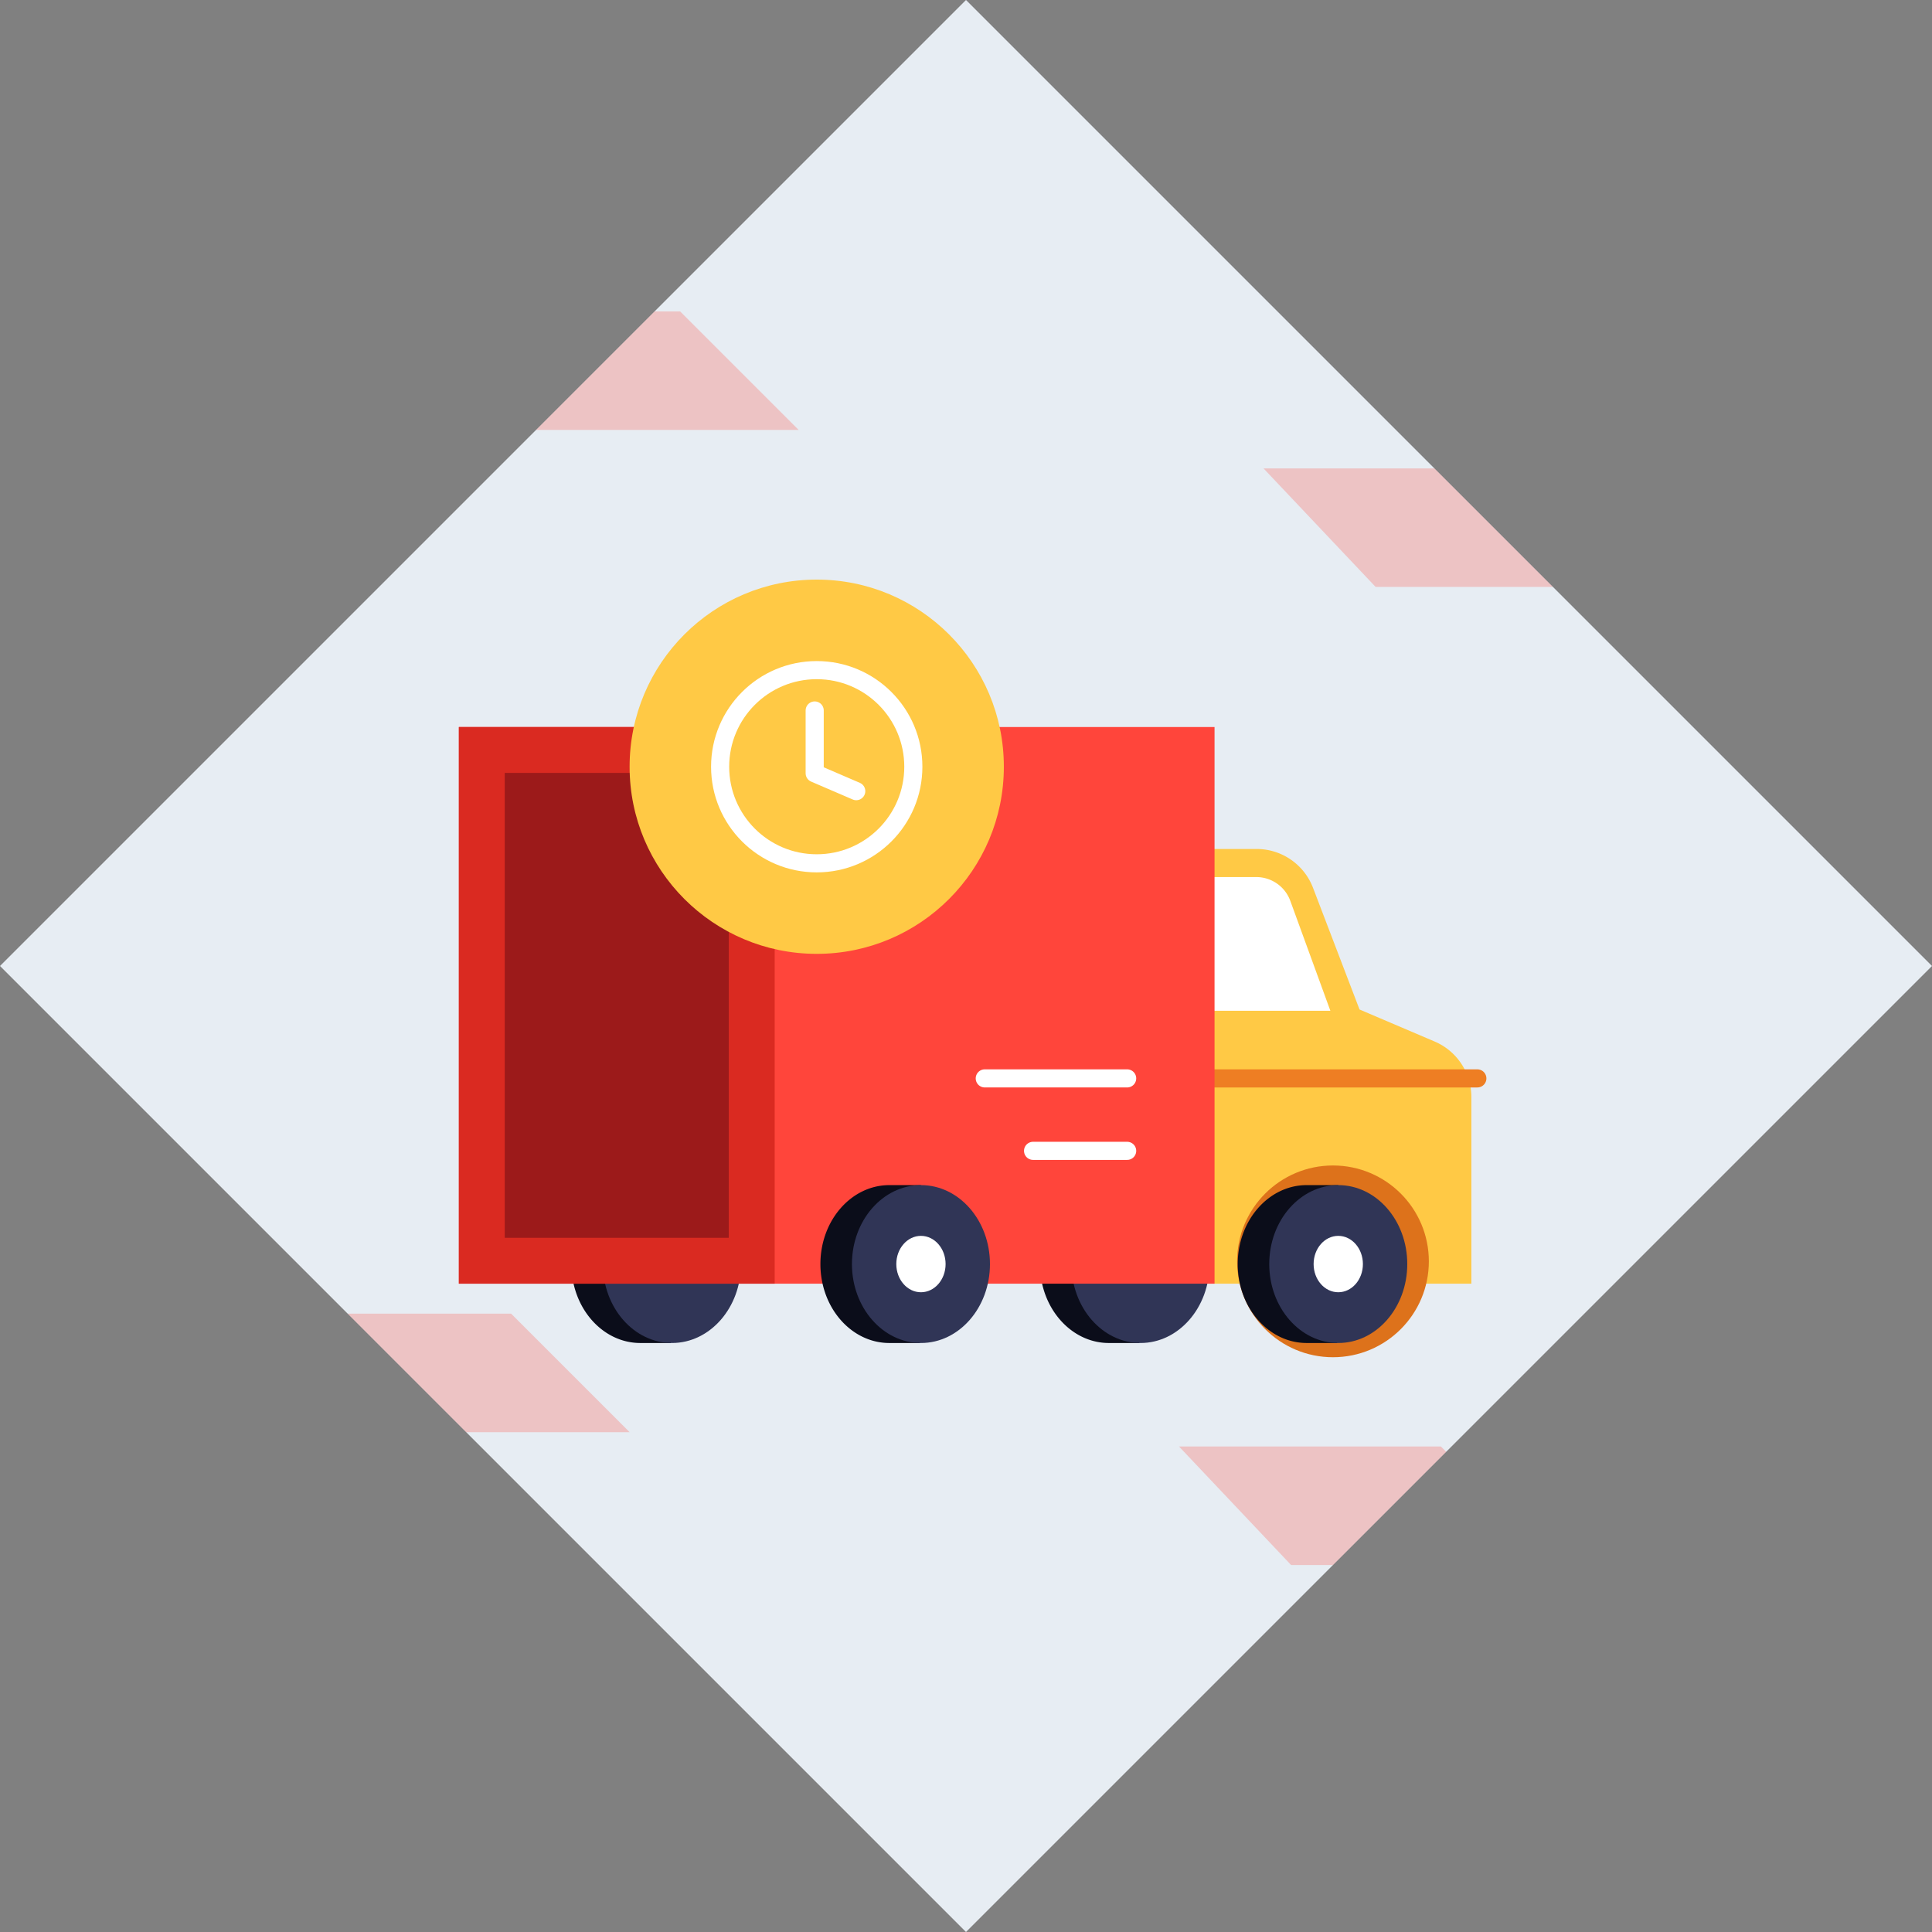<svg xmlns="http://www.w3.org/2000/svg" xmlns:xlink="http://www.w3.org/1999/xlink" width="160" height="160" viewBox="0 0 160 160">
  <rect x="0" y="0" width="160" height="160" fill="#808080" stroke="none"/>
  <defs>
    <clipPath id="clip-path">
      <path id="Rectangle" d="M80,0l80,80L80,160,0,80Z" fill="#e7edf3"/>
    </clipPath>
  </defs>
  <g id="schedule_pickups" transform="translate(-258 -5073)">
    <g id="Edits" transform="translate(257.306 5072.291)">
      <g id="Rectangle-11" transform="translate(0.694 0.709)">
        <g id="Mask_Group_1" data-name="Mask Group 1" clip-path="url(#clip-path)">
          <path id="Rectangle-2" data-name="Rectangle" d="M80,0l80,80L80,160,0,80Z" fill="#e7edf3"/>
          <path id="Combined-Shape" d="M42.327,108.791l9.816,9.816H29.923l-9.283-9.816Z" transform="translate(0 0)" fill="#ff453b" fill-rule="evenodd" opacity="0.25"/>
          <path id="Combined-Shape-2" data-name="Combined-Shape" d="M56.327,25.791l9.816,9.816H43.923L34.64,25.791Z" transform="translate(0 0)" fill="#ff453b" fill-rule="evenodd" opacity="0.25"/>
          <path id="Combined-Shape-3" data-name="Combined-Shape" d="M126.327,38.791l9.816,9.816H113.923l-9.283-9.816Z" transform="translate(0 0)" fill="#ff453b" fill-rule="evenodd" opacity="0.25"/>
          <path id="Combined-Shape-4" data-name="Combined-Shape" d="M119.327,119.791l9.816,9.816H106.923l-9.283-9.816Z" transform="translate(0 0)" fill="#ff453b" fill-rule="evenodd" opacity="0.25"/>
        </g>
      </g>
    </g>
    <g id="Edits-2" data-name="Edits" transform="translate(270.64 5112)">
      <g id="Shipper---May-23---Desktop-Select" transform="translate(-1027 -6132)">
        <g id="Group-13" transform="translate(216.5 5970)">
          <g id="Group-41">
            <g id="Group-40" transform="translate(746.667 126)">
              <g id="Group-39" transform="translate(49.5)">
                <g id="Group-87" transform="translate(0 0.884)">
                  <g id="Group-53" transform="translate(0.694 0.325)">
                    <g id="Rectangle-3">
                      <g id="Group-109" transform="translate(39 43)">
                        <g id="Path-22" transform="translate(61.996 23.1)">
                          <path id="Path-20" d="M0,0H4.071a5,5,0,0,1,4.67,3.215l3.853,10.079,6.222,2.652a5,5,0,0,1,3.039,4.6V36H0Z" fill="#ffc945"/>
                          <circle id="Oval" cx="7.94" cy="7.94" r="7.94" transform="translate(2.454 26.211)" fill="#dd721b"/>
                          <path id="Path-21" d="M-.469,2.326H4.043A3,3,0,0,1,6.862,4.3l3.317,9.1H-.469Z" fill="#fff" fill-rule="evenodd"/>
                          <path id="Path-24" d="M22.35,19H-2.443" fill="none" stroke="#ee7e23" stroke-linecap="round" stroke-linejoin="round" stroke-width="1.5" fill-rule="evenodd"/>
                        </g>
                        <g id="Group-108" transform="translate(64.015 50.937)">
                          <path id="Combined-Shape-5" data-name="Combined-Shape" d="M6.2,0H8.812L8.807.718a6.7,6.7,0,0,1,3.108,5.82,6.68,6.68,0,0,1-3.19,5.867l0,.671H6.2C3.045,13.077.487,10.15.487,6.538S3.045,0,6.2,0Z" fill="#0b0d1a" fill-rule="evenodd"/>
                          <ellipse id="Oval-2" data-name="Oval" cx="5.715" cy="6.538" rx="5.715" ry="6.538" transform="translate(3.098 0)" fill="#303556"/>
                          <ellipse id="Oval-3" data-name="Oval" cx="2.041" cy="2.335" rx="2.041" ry="2.335" transform="translate(6.772 4.203)" fill="#fff"/>
                        </g>
                        <g id="Group-108-Copy" transform="translate(47.637 50.937)">
                          <path id="Combined-Shape-6" data-name="Combined-Shape" d="M6.2,0H8.812L8.807.718a6.7,6.7,0,0,1,3.108,5.82,6.68,6.68,0,0,1-3.19,5.867l0,.671H6.2C3.045,13.077.487,10.15.487,6.538S3.045,0,6.2,0Z" fill="#0b0d1a" fill-rule="evenodd"/>
                          <ellipse id="Oval-4" data-name="Oval" cx="5.715" cy="6.538" rx="5.715" ry="6.538" transform="translate(3.098 0)" fill="#303556"/>
                        </g>
                        <g id="Group-108-Copy-2" transform="translate(8.834 50.937)">
                          <path id="Combined-Shape-7" data-name="Combined-Shape" d="M6.2,0H8.812L8.807.718a6.7,6.7,0,0,1,3.108,5.82,6.68,6.68,0,0,1-3.19,5.867l0,.671H6.2C3.045,13.077.487,10.15.487,6.538S3.045,0,6.2,0Z" fill="#0b0d1a" fill-rule="evenodd"/>
                          <ellipse id="Oval-5" data-name="Oval" cx="5.715" cy="6.538" rx="5.715" ry="6.538" transform="translate(3.098 0)" fill="#303556"/>
                        </g>
                        <g id="Rectangle-7" transform="translate(0 13)">
                          <path id="Rectangle-3-2" data-name="Rectangle" d="M0,0H62.582V46.1H0Z" fill="#ff453b"/>
                          <g id="Group-110">
                            <g id="Path-24-2" data-name="Path-24" transform="translate(43.553 28.599)">
                              <path id="Path_161" data-name="Path 161" d="M11.793.5H0" fill="none" stroke="#fff" stroke-linecap="round" stroke-linejoin="round" stroke-width="1.5" fill-rule="evenodd"/>
                              <path id="Path_162" data-name="Path 162" d="M11.793,6.5H4" fill="none" stroke="#fff" stroke-linecap="round" stroke-linejoin="round" stroke-width="1.5" fill-rule="evenodd"/>
                            </g>
                          </g>
                          <path id="Rectangle-4" data-name="Rectangle" d="M0,0H26.154V46.1H0Z" fill="#da2a21" fill-rule="evenodd"/>
                          <path id="Rectangle-5" data-name="Rectangle" d="M3.8,3.8H22.352V42.3H3.8Z" fill="#9c1a1a" fill-rule="evenodd"/>
                        </g>
                        <circle id="Oval-6" data-name="Oval" cx="15.497" cy="15.497" r="15.497" transform="translate(14.14 0.791)" fill="#ffc945"/>
                        <g id="Group-111" transform="translate(21.637 8.288)">
                          <circle id="Oval-7" data-name="Oval" cx="8" cy="8" r="8" stroke-width="1.5" stroke="#fff" stroke-linecap="round" stroke-linejoin="round" fill="none"/>
                          <path id="Path-25" d="M7.831,3.342v5.2l3.442,1.481" fill="none" stroke="#fff" stroke-linecap="round" stroke-linejoin="round" stroke-width="1.5" fill-rule="evenodd"/>
                        </g>
                        <g id="Group-108-2" data-name="Group-108" transform="translate(29.455 50.937)">
                          <path id="Combined-Shape-8" data-name="Combined-Shape" d="M6.2,0H8.812L8.807.718a6.7,6.7,0,0,1,3.108,5.82,6.68,6.68,0,0,1-3.19,5.867l0,.671H6.2C3.045,13.077.487,10.15.487,6.538S3.045,0,6.2,0Z" fill="#0b0d1a" fill-rule="evenodd"/>
                          <ellipse id="Oval-8" data-name="Oval" cx="5.715" cy="6.538" rx="5.715" ry="6.538" transform="translate(3.098 0)" fill="#303556"/>
                          <ellipse id="Oval-9" data-name="Oval" cx="2.041" cy="2.335" rx="2.041" ry="2.335" transform="translate(6.772 4.203)" fill="#fff"/>
                        </g>
                      </g>
                    </g>
                  </g>
                </g>
              </g>
            </g>
          </g>
        </g>
      </g>
    </g>
  </g>
</svg>
